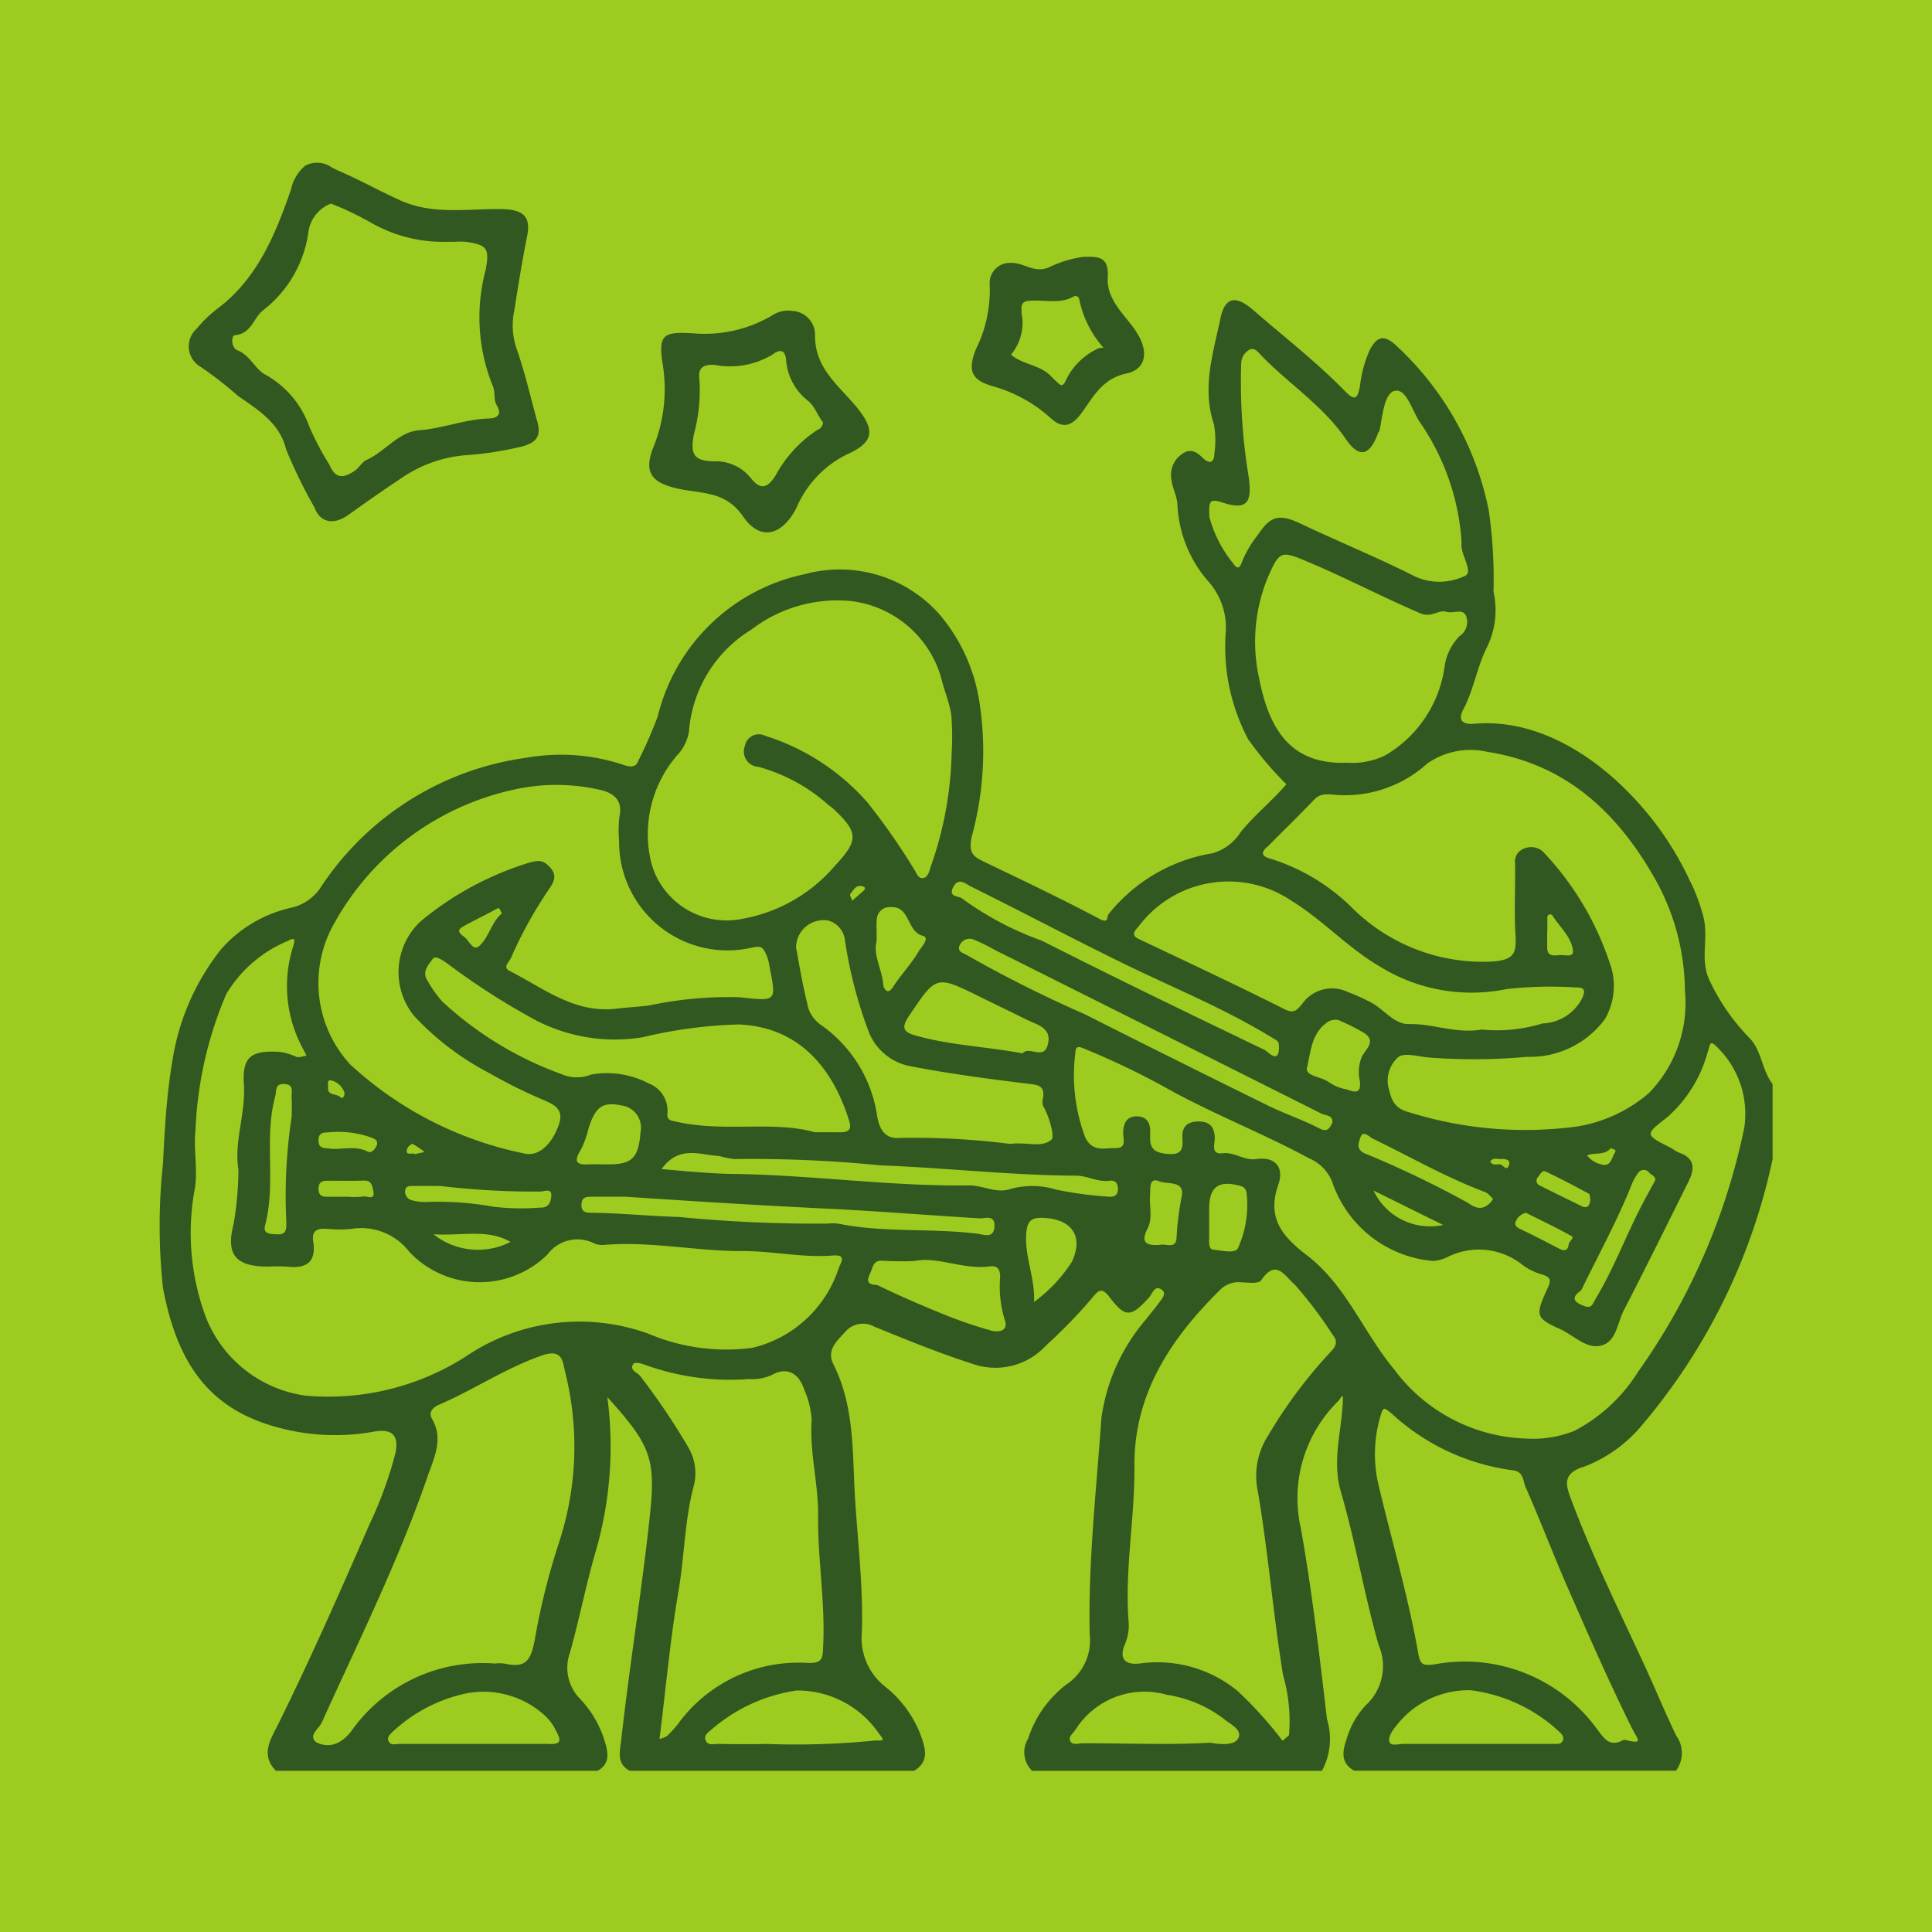 <svg xmlns="http://www.w3.org/2000/svg" xmlns:xlink="http://www.w3.org/1999/xlink" width="80" height="80" viewBox="0 0 80 80">
  <defs>
    <clipPath id="clip-path">
      <rect id="Rectangle_2576" data-name="Rectangle 2576" width="66.801" height="66.595" fill="#315820"/>
    </clipPath>
  </defs>
  <g id="Group_752" data-name="Group 752" transform="translate(2573 5395)">
    <g id="Group_715" data-name="Group 715" transform="translate(-23 193)">
      <rect id="Rectangle_2553" data-name="Rectangle 2553" width="80" height="80" transform="translate(-2550 -5588)" fill="#9dcb20"/>
      <g id="Group_714" data-name="Group 714" transform="translate(-2543.401 -5581.27)">
        <g id="Group_713" data-name="Group 713" clip-path="url(#clip-path)">
          <path id="Path_425" data-name="Path 425" d="M58.907,73.953a5.785,5.785,0,0,0,2.508-1.78A25.036,25.036,0,0,0,66.8,61.186v-3.11c-.431-.556-.444-1.322-.907-1.855a8.7,8.7,0,0,1-1.757-2.554c-.31-.824-.012-1.566-.176-2.411a7.359,7.359,0,0,0-.6-1.63,12.938,12.938,0,0,0-2.129-3.205c-1.707-1.9-4.149-3.5-6.806-3.261-.435.038-.681-.135-.43-.6.439-.824.567-1.783,1.008-2.633a3.49,3.49,0,0,0,.241-2.234,19.681,19.681,0,0,0-.2-3.386,12.68,12.68,0,0,0-3.855-6.833c-.475-.43-.782-.366-1.08.231a4.945,4.945,0,0,0-.39,1.436c-.1.609-.242.637-.632.237-1.179-1.209-2.515-2.239-3.785-3.345-.718-.625-1.178-.566-1.364.335-.3,1.435-.775,2.872-.273,4.378a3.782,3.782,0,0,1,.022,1.215c-.008.41-.217.444-.474.194s-.514-.42-.864-.17a1.05,1.05,0,0,0-.442,1.056c.038.361.229.666.249,1.048A5.18,5.18,0,0,0,43.4,37.222a2.875,2.875,0,0,1,.753,2.2,8.171,8.171,0,0,0,.935,4.382,14.354,14.354,0,0,0,1.579,1.859c-.6.7-1.318,1.267-1.9,1.992a2.021,2.021,0,0,1-1.173.867,6.944,6.944,0,0,0-4.283,2.511c-.1.109.019.419-.382.205-1.573-.836-3.185-1.6-4.792-2.372-.469-.225-.631-.379-.5-1.032a13.352,13.352,0,0,0,.315-5.607,7.3,7.3,0,0,0-1.707-3.665,5.518,5.518,0,0,0-5.515-1.6,7.933,7.933,0,0,0-6.094,5.893,18.8,18.8,0,0,1-.806,1.841c-.076.229-.275.29-.617.162a8.205,8.205,0,0,0-4.014-.293,12.148,12.148,0,0,0-8.474,5.3,2,2,0,0,1-1.243.906,5.416,5.416,0,0,0-2.923,1.72A9.8,9.8,0,0,0,.536,57.143C.395,57.964.31,58.8.25,59.639c-.042.581-.073,1.161-.1,1.735a23.947,23.947,0,0,0,0,5.145c.68,3.632,2.342,5.4,5.656,5.973A9.037,9.037,0,0,0,8.9,72.466c.793-.139,1.03.216.866.932A16.677,16.677,0,0,1,8.7,76.309c-1.211,2.778-2.433,5.552-3.777,8.27-.3.606-.754,1.254-.1,1.933H18.144c.507-.276.446-.712.317-1.159a4.4,4.4,0,0,0-1.037-1.815,1.836,1.836,0,0,1-.416-1.936c.375-1.354.647-2.736,1.034-4.085a15.6,15.6,0,0,0,.508-6.477c1.835,2.033,2.02,2.552,1.744,5.071-.334,3.049-.829,6.078-1.17,9.127-.053.47-.21.973.352,1.275H31.253c.643-.386.463-.942.275-1.471a4.716,4.716,0,0,0-1.5-2.035,2.558,2.558,0,0,1-.939-2.241c.055-1.812-.157-3.621-.276-5.424-.125-1.9,0-3.868-.9-5.658-.3-.587.133-.962.489-1.348a.964.964,0,0,1,1.205-.213c1.336.544,2.67,1.092,4.049,1.533a2.837,2.837,0,0,0,3.051-.747,21.49,21.49,0,0,0,1.931-1.992c.26-.325.4-.425.72,0,.644.847.88.812,1.614.006.153-.168.251-.575.564-.305.179.154-.062.4-.187.572-.151.211-.325.4-.479.612A7.935,7.935,0,0,0,39.008,71.9c-.207,2.985-.552,5.966-.485,8.965a2.189,2.189,0,0,1-.976,2.082,4.594,4.594,0,0,0-1.575,2.238,1.07,1.07,0,0,0,.168,1.329h12a2.785,2.785,0,0,0,.208-2.142c-.31-2.642-.617-5.291-1.082-7.9A5.625,5.625,0,0,1,48.819,71.2c.066-.068.1-.166.19-.216,0,1.321-.48,2.615-.089,3.96.609,2.094.968,4.254,1.563,6.351a2.2,2.2,0,0,1-.537,2.513,3.459,3.459,0,0,0-.8,1.445c-.17.481-.216.95.325,1.255H62.8a1.229,1.229,0,0,0,.009-1.454c-.467-.965-.873-1.958-1.323-2.93-1.07-2.313-2.2-4.6-3.083-7-.228-.619-.143-.943.5-1.178M44.835,36.432c-.135.433-.274.216-.391.06a5.162,5.162,0,0,1-.966-1.9c-.016-.6-.036-.785.53-.6,1.036.343,1.245.005,1.1-1.048a24.066,24.066,0,0,1-.312-4.7.671.671,0,0,1,.3-.552c.247-.161.4.079.544.229,1.137,1.172,2.54,2.06,3.488,3.446.564.824.993.691,1.34-.257.012-.034.05-.06.057-.094.125-.612.194-1.573.648-1.649.487-.081.707.874,1.062,1.362a9.846,9.846,0,0,1,1.681,4.812,1.934,1.934,0,0,1,0,.221c0,.457.532,1.155.108,1.29a2.431,2.431,0,0,1-2.014.014c-1.551-.784-3.172-1.447-4.75-2.193-.906-.428-1.249-.321-1.774.463a4.581,4.581,0,0,0-.65,1.1m.7,4.829a6.992,6.992,0,0,1,.373-4.193c.475-1.075.535-1.087,1.623-.631,1.581.664,3.1,1.466,4.674,2.139.482.206.739-.163,1.108-.055.265.078.661-.158.795.171a.7.7,0,0,1-.279.837,2.285,2.285,0,0,0-.62,1.315,5.054,5.054,0,0,1-2.458,3.623,3.147,3.147,0,0,1-1.585.3c-2.351.086-3.22-1.416-3.63-3.5m.328,7c.647-.659,1.316-1.3,1.948-1.967.281-.3.612-.221.924-.2a5.083,5.083,0,0,0,3.774-1.308A3.129,3.129,0,0,1,55,44.322c3.2.5,5.33,2.456,6.891,5.185a9.588,9.588,0,0,1,1.279,4.7,5.334,5.334,0,0,1-1.5,4.251,6.024,6.024,0,0,1-2.976,1.377,16.094,16.094,0,0,1-6.929-.586c-.708-.171-.765-.641-.879-1.056a1.317,1.317,0,0,1,.418-1.238c.291-.2.865,0,1.315.026a24.176,24.176,0,0,0,4.016-.033,3.852,3.852,0,0,0,3.222-1.561,2.733,2.733,0,0,0,.2-2.322,12.27,12.27,0,0,0-2.733-4.578.72.72,0,0,0-.817-.159.567.567,0,0,0-.37.612c.015,1-.042,2,.02,2.994.048.771-.109,1.009-.984,1.071a7.68,7.68,0,0,1-5.858-2.3,8.325,8.325,0,0,0-3.291-1.955c-.41-.112-.4-.251-.16-.5M57.167,62.28a.217.217,0,0,1-.077-.359c.079-.1.174-.288.309-.224.607.285,1.2.6,1.789.918.061.033.05.2.065.264-.036.272-.146.359-.37.249-.573-.282-1.147-.56-1.716-.849m1.188,2.438c-.026.245-.168.29-.378.182-.541-.277-1.079-.561-1.627-.821-.159-.075-.253-.163-.183-.317a.592.592,0,0,1,.424-.353c.619.312,1.264.616,1.883.964.137.077-.1.211-.118.344m.765-3.686c.322-.139.728.024.986-.311.07.088.263.027.153.214-.137.231-.166.6-.577.462a.982.982,0,0,1-.562-.365m-.233,5.561c.706-1.446,1.48-2.858,2.079-4.356a1.9,1.9,0,0,1,.258-.464.277.277,0,0,1,.466-.024c.091.1.268.134.249.315-.157.289-.313.572-.465.857-.705,1.323-1.218,2.74-1.992,4.032-.164.274-.165.468-.6.27-.612-.278-.04-.535.007-.631m-8.908-5.614c-.469-.166-.317-.491-.248-.694.108-.319.381-.009.492.045,1.552.749,3.047,1.615,4.668,2.221.127.048.222.184.331.278a.734.734,0,0,1-.4.354c-.329.1-.556-.154-.8-.271a41.623,41.623,0,0,0-4.042-1.933m3.175,2.935a2.585,2.585,0,0,1-2.883-1.426ZM17.842,57.7a1.628,1.628,0,0,1-1.224-.047,14.486,14.486,0,0,1-4.91-3,4.95,4.95,0,0,1-.618-.881c-.229-.362.071-.655.234-.884.111-.156.419.075.607.2a28.8,28.8,0,0,0,3.7,2.369,7.121,7.121,0,0,0,4.364.684,19.327,19.327,0,0,1,3.979-.533c2.616.1,3.96,1.947,4.595,4.009.164.533-.3.449-.62.455-.185,0-.37,0-.808,0-1.722-.49-3.771.017-5.75-.44-.187-.043-.358-.042-.358-.3a1.212,1.212,0,0,0-.784-1.287,3.707,3.707,0,0,0-2.408-.354m2.082,2.383c-.081,1.038-.336,1.314-1.261,1.328-.11,0-.22,0-.33,0-.183,0-.367-.01-.55,0-.586.038-.6-.173-.323-.619a3.983,3.983,0,0,0,.318-.893c.287-.878.579-1.09,1.361-.927a.925.925,0,0,1,.785,1.109m-7.377-8.5c.458-.263.939-.484,1.4-.742.189-.106.136.069.248.172-.454.369-.539,1-.958,1.366-.253.219-.414-.245-.62-.393-.123-.089-.345-.245-.07-.4m14.76,3.982a1.32,1.32,0,0,1-.481-.827c-.187-.762-.32-1.537-.46-2.309A1.135,1.135,0,0,1,27.7,51.308a.95.95,0,0,1,.692.843,18.555,18.555,0,0,0,.966,3.721,2.31,2.31,0,0,0,1.787,1.474c1.589.306,3.2.518,4.806.715.424.052.725.064.637.6a.55.55,0,0,0,.01.328c.255.448.481,1.257.346,1.383-.391.366-1.04.088-1.709.184a31.33,31.33,0,0,0-4.588-.248c-.663.057-.846-.466-.92-.878a5.592,5.592,0,0,0-2.42-3.862m1.3-5.357c.132-.153.226-.4.507-.323.107.028.126.076.068.163l-.491.432c-.031-.094-.117-.234-.084-.273m1.1,1.075a.534.534,0,0,1,.572-.536c.823-.045.651,1,1.332,1.19.319.089-.068.469-.162.631-.305.526-.741.976-1.072,1.49-.26.4-.4-.029-.4-.078-.042-.649-.441-1.247-.274-1.839,0-.341-.016-.6,0-.858M34,54.473c.637.316,1.279.621,1.915.939.436.217,1.05.329.875,1.024-.171.677-.778.042-1.046.37-1.51-.282-2.987-.333-4.409-.733-.464-.131-.666-.271-.294-.819,1.138-1.679,1.1-1.7,2.959-.78m-.555-1.733c-.158-.1-.445-.139-.294-.436a.448.448,0,0,1,.575-.209,7.93,7.93,0,0,1,.874.43q6.763,3.383,13.521,6.776c.159.08.473.046.454.367-.122.23-.193.425-.552.239-.691-.358-1.439-.606-2.138-.951q-3.8-1.87-7.581-3.779a52.614,52.614,0,0,1-4.859-2.437m14.969,5.252c-.3-.231-.982-.233-.892-.606.153-.632.181-1.383.8-1.84a.618.618,0,0,1,.488-.125,9.085,9.085,0,0,1,1.07.534c.541.354.048.694-.094,1a1.688,1.688,0,0,0-.082.97c.094.681-.328.422-.609.358a1.78,1.78,0,0,1-.68-.295m6.694,3.3c.111-.185.294-.1.445-.107.179-.012.414.024.329.257-.1.285-.252-.045-.393-.041s-.287.054-.381-.109m2.365-10.1a.119.119,0,0,1,.205-.1c.3.482.783.878.856,1.458.037.3-.333.178-.525.188-.238.013-.549.093-.543-.326,0-.221,0-.443,0-.664h.006c0-.184,0-.369,0-.553m-16.945.385a4.653,4.653,0,0,1,6.351-1.089c1.293.791,2.326,1.94,3.624,2.7a7.2,7.2,0,0,0,5.273.957,16.375,16.375,0,0,1,2.867-.07c.376-.013.424.12.262.467a1.919,1.919,0,0,1-1.63,1.025,6.452,6.452,0,0,1-2.522.253c-1.074.181-2.02-.252-3.02-.228-.562.013-.985-.543-1.469-.844a8.538,8.538,0,0,0-1.055-.485,1.508,1.508,0,0,0-1.905.521c-.182.191-.3.4-.7.2-2-1.008-4.027-1.952-6.047-2.914-.331-.157-.183-.318-.03-.5M33.58,49.884c2.144,1.061,4.257,2.185,6.407,3.233,1.987.968,4.039,1.8,5.939,2.948.4.243.42.214.434.443.022.8-.474.213-.587.159-3.085-1.485-6.169-2.973-9.222-4.523a13.088,13.088,0,0,1-3.3-1.742c-.147-.137-.6-.041-.379-.482.216-.425.53-.124.709-.036M21.385,44.52a1.865,1.865,0,0,0,.545-1.044,5.415,5.415,0,0,1,2.57-4.208,5.864,5.864,0,0,1,4.06-1.2,4.434,4.434,0,0,1,3.808,3.168c.125.524.343,1.029.424,1.558a10.959,10.959,0,0,1,.015,1.556,14.992,14.992,0,0,1-.879,4.757c-.049.2-.132.4-.277.436-.243.054-.291-.209-.411-.381a27.37,27.37,0,0,0-1.916-2.742,9.365,9.365,0,0,0-4.232-2.762.589.589,0,0,0-.847.419.634.634,0,0,0,.552.862,7.176,7.176,0,0,1,2.9,1.575,2.664,2.664,0,0,1,.239.189c1.016.959,1.013,1.289.047,2.325a6.543,6.543,0,0,1-3.864,2.21,3.231,3.231,0,0,1-3.741-2.288,4.99,4.99,0,0,1,1.012-4.428M7.274,51.362A11.225,11.225,0,0,1,14.61,45.9a8.064,8.064,0,0,1,3.539-.028c.566.114,1.068.366.9,1.142a5.021,5.021,0,0,0-.012,1,4.489,4.489,0,0,0,5.476,4.418c.407-.087.462-.038.605.253a1.913,1.913,0,0,1,.146.517c.291,1.486.3,1.444-1.256,1.279a15.934,15.934,0,0,0-3.724.34c-.463.06-.935.082-1.4.139-1.715.184-2.992-.862-4.383-1.57-.3-.152-.016-.357.062-.546a17.463,17.463,0,0,1,1.614-2.9c.218-.334.262-.568-.026-.868-.252-.262-.42-.282-.823-.17a12.941,12.941,0,0,0-4.505,2.428,2.873,2.873,0,0,0-.267,3.93,11.485,11.485,0,0,0,3.1,2.355,21.309,21.309,0,0,0,2.208,1.1c.522.217.907.409.666,1.072-.292.8-.843,1.315-1.44,1.156a15,15,0,0,1-7.193-3.688,4.983,4.983,0,0,1-.62-5.9m6.519,11.791a12.9,12.9,0,0,0-2.718-.191,2.05,2.05,0,0,1-.646-.077.373.373,0,0,1-.25-.435c.049-.174.224-.148.36-.15.367-.006.735,0,1.1,0a33.156,33.156,0,0,0,4.144.231c.15-.009.47-.155.442.183-.018.215-.08.5-.459.481a9.951,9.951,0,0,1-1.975-.04m.748,1.461a2.967,2.967,0,0,1-3.193-.315c1.221.068,2.233-.232,3.193.315m-4.281-3.858c.024-.085.189-.214.227-.2a3.72,3.72,0,0,1,.492.334l-.395.089c-.126-.083-.419.108-.324-.228m-3.1-2.812a.773.773,0,0,1,.5.487c.029.169-.1.272-.147.215-.147-.194-.572-.055-.527-.435.011-.094-.08-.352.175-.267M7,60.076a4.075,4.075,0,0,1,1.789.219c.14.067.263.1.221.3-.071.162-.219.364-.381.28-.524-.27-1.066-.064-1.594-.127-.216-.026-.432,0-.445-.318s.17-.354.41-.351m-.08,2c.517,0,1.034.011,1.55-.006.313-.01.34.2.386.416.092.431-.254.214-.394.243a3.368,3.368,0,0,1-.662.011v0H6.913c-.221,0-.325-.1-.324-.333s.113-.327.33-.327M16.154,85.4c-.923,0-1.846,0-2.768,0-1.149,0-2.3,0-3.446,0-.163,0-.387.087-.461-.148-.049-.156.086-.259.193-.365a6.382,6.382,0,0,1,2.78-1.52,3.754,3.754,0,0,1,3.4.763,2.065,2.065,0,0,1,.591.764c.239.431.121.513-.29.512m.422-8.424a28.5,28.5,0,0,0-1.037,4.143c-.167.874-.414,1.131-1.224.953a1.49,1.49,0,0,0-.417-.006,6.648,6.648,0,0,0-5.878,2.7,1.812,1.812,0,0,1-.489.5.985.985,0,0,1-1.039.054c-.343-.268.122-.564.235-.813,1.523-3.372,3.177-6.689,4.382-10.194.257-.749.678-1.545.171-2.4-.122-.206-.018-.427.309-.568,1.433-.62,2.731-1.5,4.228-2.028.846-.3.88.189.978.643a12.689,12.689,0,0,1-.221,7.017m4.887,7.611a4.363,4.363,0,0,1-.449.485.9.9,0,0,1-.3.111c.257-2.061.441-4.106.786-6.124.243-1.422.252-2.872.612-4.28a2.109,2.109,0,0,0-.223-1.694A28.027,28.027,0,0,0,19.9,70.153c-.121-.142-.442-.232-.279-.479.07-.106.32-.032.507.035a10.37,10.37,0,0,0,4.275.583,1.966,1.966,0,0,0,.946-.165c.659-.37,1.142-.066,1.364.628A3.577,3.577,0,0,1,27.01,72c-.092,1.33.281,2.617.267,3.944-.02,1.8.3,3.585.21,5.391-.024.5.01.751-.7.708a6.17,6.17,0,0,0-5.325,2.547m8.347.4c.328.382.007.232-.267.278a32.583,32.583,0,0,1-4.422.132c-.664.02-1.329.008-1.993,0-.17,0-.388.077-.493-.12-.114-.212.07-.347.206-.455a6.882,6.882,0,0,1,3.545-1.637,4.084,4.084,0,0,1,3.423,1.8m-1.671-19.31A4.966,4.966,0,0,1,24.55,69a8.255,8.255,0,0,1-4.3-.586,8.387,8.387,0,0,0-7.59.963,10.569,10.569,0,0,1-6.62,1.6,5.2,5.2,0,0,1-4.108-3.229,10.01,10.01,0,0,1-.488-5.212c.177-.813-.042-1.7.051-2.545A15.95,15.95,0,0,1,2.77,54.351a5.34,5.34,0,0,1,2.548-2.2c.307-.17.311-.066.212.26A5.4,5.4,0,0,0,5.94,56.6l.154.3c-.143.02-.306.093-.425.049a2.361,2.361,0,0,0-.716-.207c-1.154-.064-1.527.206-1.453,1.336.08,1.223-.418,2.392-.226,3.539a13.629,13.629,0,0,1-.2,2.254c-.335,1.3.109,1.762,1.434,1.765a7.018,7.018,0,0,1,.777,0c.791.091,1.222-.173,1.086-1.04-.075-.478.195-.551.586-.524a4.768,4.768,0,0,0,1,0,2.516,2.516,0,0,1,2.4.96,4.007,4.007,0,0,0,5.707.109A1.543,1.543,0,0,1,18,64.671a.862.862,0,0,0,.429.065c1.919-.159,3.81.264,5.727.256,1.237-.005,2.478.286,3.727.184.593-.048.335.289.258.5M5.475,58.648c.023.256.005.516.005.774a21.651,21.651,0,0,0-.222,4.372c0,.265.019.526-.38.505-.267-.014-.6,0-.5-.374.464-1.756-.057-3.584.418-5.337.065-.239-.024-.534.38-.512.433.023.277.351.3.572m22.65,5.214a1.624,1.624,0,0,0-.443-.008,58.05,58.05,0,0,1-6.165-.274c-1.2-.032-2.406-.161-3.614-.173-.235,0-.439-.018-.426-.348s.235-.315.455-.317c.37,0,.74,0,1.374,0,2.551.169,5.364.349,8.181.486,2.15.1,4.3.278,6.455.408.248.015.662-.177.637.344-.024.5-.439.333-.67.3-1.92-.25-3.874-.034-5.784-.421m6.287,4.416a17.63,17.63,0,0,1-1.917-.656c-.928-.374-1.847-.774-2.747-1.209-.09-.043-.578.035-.335-.453.149-.3.12-.615.589-.562a12.615,12.615,0,0,0,1.265.008c.951-.2,2.008.369,3.114.224.346-.045.434.142.432.458A4.689,4.689,0,0,0,35,67.824c.189.505-.273.542-.592.455m3.361-2.818A6.231,6.231,0,0,1,36.219,67.1c.045-.975-.376-1.837-.327-2.766.031-.587.189-.745.751-.715,1.181.064,1.634.807,1.129,1.842m1.5-2.724a15.479,15.479,0,0,1-2.143-.291,3.378,3.378,0,0,0-1.923-.015c-.575.178-1.1-.163-1.685-.156-3.262.039-6.5-.433-9.767-.477-.925-.012-1.89-.109-2.958-.2.72-1.01,1.606-.582,2.39-.541a4.172,4.172,0,0,0,.63.126,53.367,53.367,0,0,1,6.049.261c2.7.1,5.395.413,8.1.426.454,0,.9.277,1.386.21.209-.028.331.076.341.312.014.322-.185.371-.423.344m2.171,2c-.522.035-.84-.054-.525-.666.23-.447.068-.944.108-1.416.023-.274-.055-.731.392-.547.325.133,1.057-.053.916.629a12.189,12.189,0,0,0-.212,1.718c-.03.478-.452.212-.679.282m3.244,20.413c-.123.289-.629.3-1.177.2-1.646.1-3.462.02-5.278.025-.181,0-.412.091-.509-.089s.11-.313.209-.465a3.378,3.378,0,0,1,3.8-1.452,5.171,5.171,0,0,1,2.344.992c.254.215.763.434.612.789m3.8-15.968a19.9,19.9,0,0,0-2.579,3.46,3.071,3.071,0,0,0-.421,2.3c.432,2.527.633,5.084,1.045,7.615a6.861,6.861,0,0,1,.246,2.486l-.268.228a16.707,16.707,0,0,0-1.833-2.038,5.228,5.228,0,0,0-4.047-1.165c-.689.086-.894-.231-.639-.815a1.964,1.964,0,0,0,.141-.968c-.154-2.138.263-4.251.245-6.387-.024-2.975,1.487-5.258,3.52-7.271a1.08,1.08,0,0,1,.876-.343c.29.012.743.075.847-.076.624-.911.955-.208,1.394.172a16.989,16.989,0,0,1,1.566,2.072c.213.248.185.465-.091.726m-5.017-5.508c0-.147,0-.294,0-.441.006-.9.391-1.177,1.271-.94.23.062.268.177.287.378a4.323,4.323,0,0,1-.369,2.208c-.107.236-.685.094-1.043.054-.131-.015-.153-.222-.149-.377.008-.294,0-.588,0-.882M58.114,85.253c-.058.169-.223.146-.368.146-2.073,0-4.145,0-6.218,0-.206,0-.535.1-.591-.074-.063-.2.1-.456.267-.66A3.783,3.783,0,0,1,54.3,83.177a6.591,6.591,0,0,1,3.646,1.7c.108.1.228.213.173.374m.235-6.237c.844,1.926,1.69,3.854,2.624,5.737.249.5.512.681-.333.472-.655.38-.86-.129-1.251-.619a6.767,6.767,0,0,0-6.58-2.5c-.48.064-.6.029-.683-.441-.411-2.325-1.076-4.591-1.624-6.884a5.538,5.538,0,0,1,.041-2.9c.135-.462.146-.424.48-.157a9.155,9.155,0,0,0,4.989,2.344c.483.038.444.448.553.695.622,1.407,1.167,2.848,1.785,4.258m-1.687-6.26A7.086,7.086,0,0,1,51.136,69.9c-1.271-1.527-2-3.49-3.6-4.718-1.045-.8-1.688-1.553-1.2-2.95.233-.666-.083-1.169-.926-1.048-.486.07-.882-.3-1.388-.242s-.311-.395-.32-.643c-.016-.458-.215-.673-.676-.673s-.689.218-.663.675c.024.406.006.711-.558.673-.477-.032-.8-.139-.778-.685,0-.074,0-.148,0-.222.012-.391-.15-.659-.564-.653s-.54.284-.555.669c-.01.249.176.662-.328.647-.444-.014-.924.178-1.235-.428a7.266,7.266,0,0,1-.412-3.537c0-.348.249-.2.467-.11a31.877,31.877,0,0,1,3.18,1.52c1.959,1.108,4.057,1.909,6.028,2.977a1.749,1.749,0,0,1,1,1.1,4.841,4.841,0,0,0,4.131,3.149,1.567,1.567,0,0,0,.619-.171,2.89,2.89,0,0,1,3.063.315,2.5,2.5,0,0,0,.86.426c.4.122.317.311.188.592-.5,1.094-.488,1.2.543,1.666.549.247,1.052.808,1.653.684.665-.137.7-.932.967-1.453.917-1.774,1.8-3.566,2.689-5.352.27-.541.253-.981-.42-1.2a2.21,2.21,0,0,1-.277-.171c-1.135-.572-1.125-.558-.171-1.3a5.519,5.519,0,0,0,1.651-2.655c.122-.341.066-.589.444-.19a3.858,3.858,0,0,1,1.083,3.273A26.738,26.738,0,0,1,61.224,70a6.8,6.8,0,0,1-2.639,2.44,4.607,4.607,0,0,1-1.922.319" transform="translate(0 -19.918)" fill="#315820"/>
          <path id="Path_426" data-name="Path 426" d="M19.913,10.682c-.275-1-.506-2.019-.854-3a3,3,0,0,1-.082-1.573c.16-1.031.328-2.056.531-3.081.17-.86-.236-1.1-1.155-1.1-1.376-.01-2.779.239-4.112-.366C13.406,1.183,12.6.735,11.76.368c-.11-.048-.221-.1-.332-.158A1.058,1.058,0,0,0,10.313.131a1.814,1.814,0,0,0-.59,1C9.068,3.01,8.318,4.854,6.617,6.1a5.312,5.312,0,0,0-.79.775.98.98,0,0,0,.158,1.585A15.585,15.585,0,0,1,7.517,9.65c.812.573,1.75,1.127,2.007,2.226A20.747,20.747,0,0,0,10.7,14.283c.246.66.822.726,1.414.3.731-.522,1.466-1.042,2.217-1.536a5.46,5.46,0,0,1,2.6-.926,14.073,14.073,0,0,0,2.335-.356c.715-.186.812-.5.651-1.087M17.919,10.6c-.98.027-1.892.411-2.87.484-.875.065-1.426.888-2.2,1.235-.19.085-.3.325-.484.446-.419.282-.781.378-1.043-.244a12.085,12.085,0,0,1-.838-1.59,3.984,3.984,0,0,0-1.9-2.193c-.4-.29-.588-.774-1.076-.963-.258-.1-.276-.611-.093-.628.678-.063.754-.713,1.157-1.029a4.937,4.937,0,0,0,1.871-3.2A1.478,1.478,0,0,1,11.38,1.7a12.448,12.448,0,0,1,1.676.8,6.021,6.021,0,0,0,3.2.78c.258.013.522-.028.775.011.831.127.914.294.759,1.149a7.586,7.586,0,0,0,.278,4.776c.139.29.032.593.181.839.255.425-.045.536-.33.544" transform="translate(-4.277 0)" fill="#315820"/>
          <path id="Path_427" data-name="Path 427" d="M99.79,31.534c-.742-.886-1.713-1.595-1.681-2.973a.987.987,0,0,0-.923-.96,1.189,1.189,0,0,0-.79.146,5.489,5.489,0,0,1-3.322.78c-1.278-.079-1.476.047-1.259,1.371a6.422,6.422,0,0,1-.43,3.421c-.381,1.028.019,1.422,1.107,1.651.93.2,1.913.086,2.635,1.137s1.626.783,2.206-.342a4.386,4.386,0,0,1,2.11-2.231c1.14-.512,1.161-1.028.347-2m-1.575.986a5.218,5.218,0,0,0-1.744,1.9c-.355.558-.64.577-1.021.1a1.866,1.866,0,0,0-1.539-.693c-.827-.021-.977-.292-.818-1.123a6.95,6.95,0,0,0,.229-2.253c-.066-.482.124-.634.61-.621a3.415,3.415,0,0,0,2.4-.414c.114-.088.542-.412.582.254a2.369,2.369,0,0,0,.907,1.653c.295.243.385.607.617.886a.347.347,0,0,1-.219.312" transform="translate(-70.959 -21.454)" fill="#315820"/>
          <path id="Path_428" data-name="Path 428" d="M158.112,20.656c-.466-.707-1.24-1.306-1.182-2.252.053-.867-.386-.868-1.036-.843a4.644,4.644,0,0,0-1.43.447c-.6.216-.967-.187-1.492-.2h-.064a.831.831,0,0,0-.867.863,5.477,5.477,0,0,1-.573,2.716c-.339.868-.2,1.277.72,1.532a5.92,5.92,0,0,1,2.394,1.33c.46.408.828.355,1.244-.2.493-.66.853-1.443,1.875-1.662.866-.185.914-.962.412-1.725m-1.624.711a2.734,2.734,0,0,0-1.309,1.332c-.143.3-.252.121-.378.01-.083-.073-.159-.153-.237-.232-.456-.463-1.159-.462-1.641-.876a2.049,2.049,0,0,0,.436-1.725c0-.207-.062-.458.27-.5.642-.074,1.317.164,1.931-.207a.205.205,0,0,1,.177.082,4.342,4.342,0,0,0,1.021,2.071.482.482,0,0,0-.271.041" transform="translate(-117.66 -13.651)" fill="#315820"/>
        </g>
      </g>
    </g>
  </g>
</svg>
